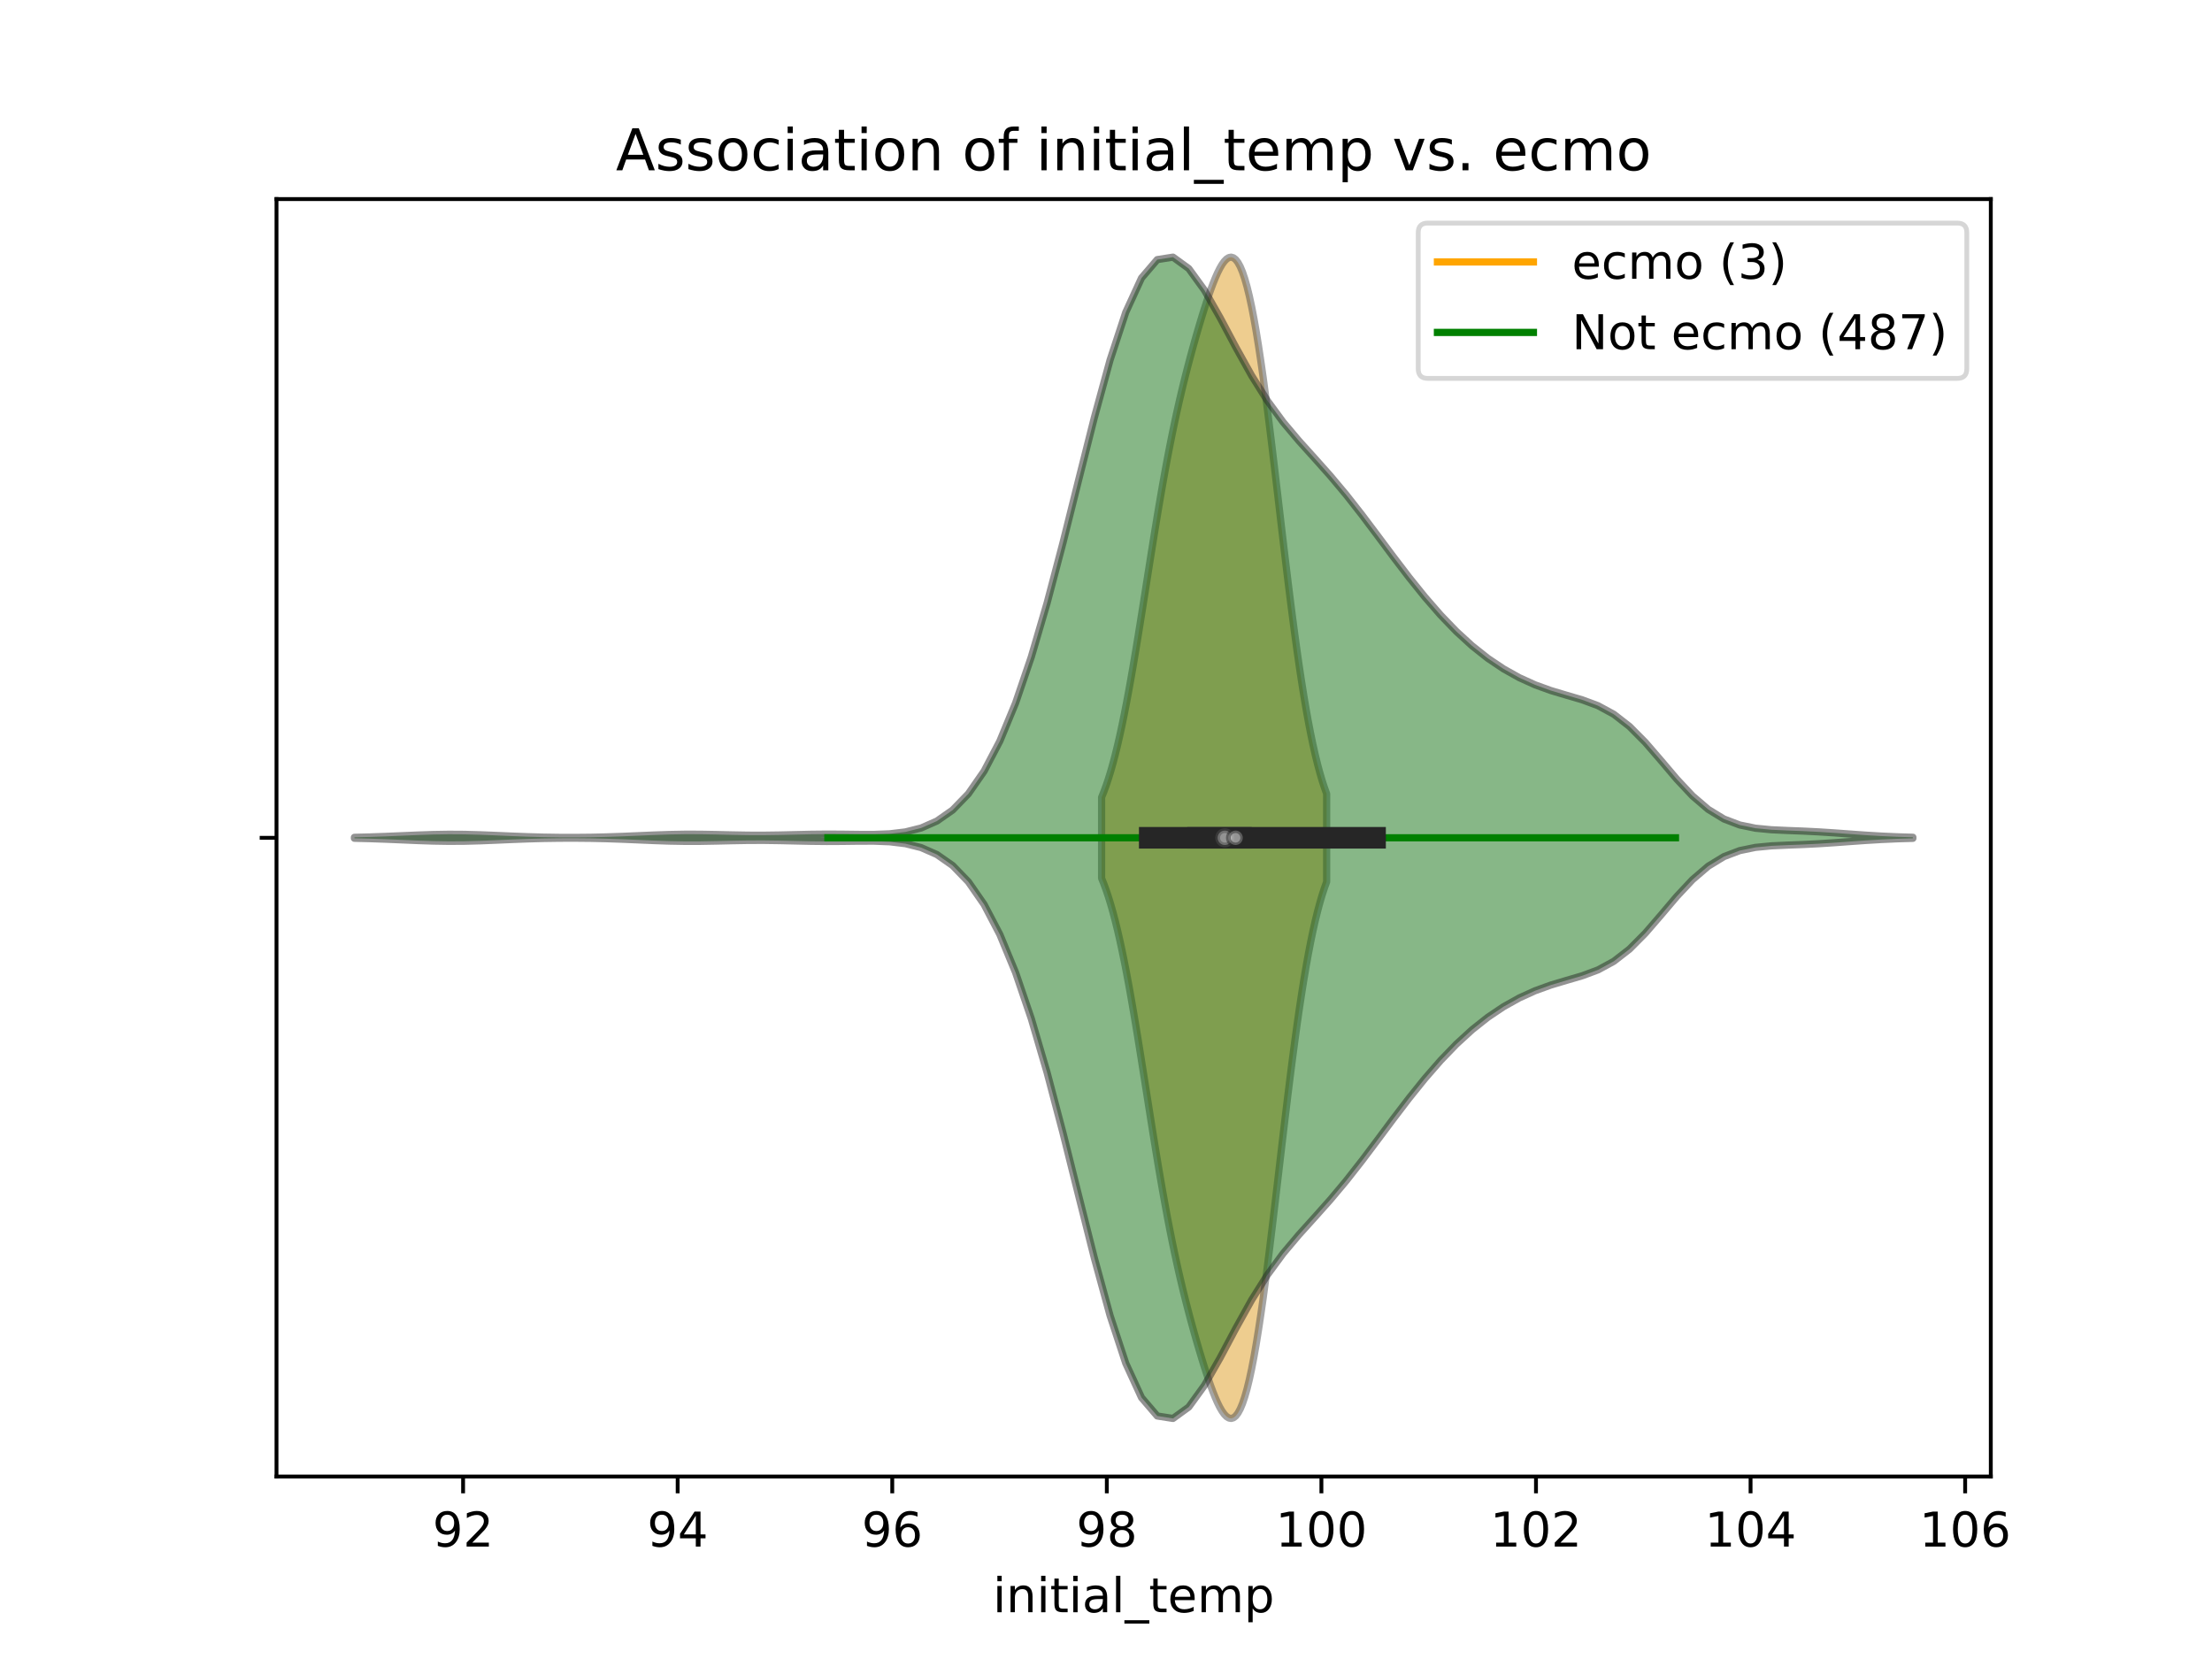 <?xml version="1.0" encoding="utf-8" standalone="no"?>
<!DOCTYPE svg PUBLIC "-//W3C//DTD SVG 1.1//EN"
  "http://www.w3.org/Graphics/SVG/1.1/DTD/svg11.dtd">
<!-- Created with matplotlib (https://matplotlib.org/) -->
<svg height="345.6pt" version="1.1" viewBox="0 0 460.8 345.6" width="460.8pt" xmlns="http://www.w3.org/2000/svg" xmlns:xlink="http://www.w3.org/1999/xlink">
 <defs>
  <style type="text/css">
*{stroke-linecap:butt;stroke-linejoin:round;}
  </style>
 </defs>
 <g id="figure_1">
  <g id="patch_1">
   <path d="M 0 345.6 
L 460.8 345.6 
L 460.8 0 
L 0 0 
z
" style="fill:#ffffff;"/>
  </g>
  <g id="axes_1">
   <g id="patch_2">
    <path d="M 57.6 307.584 
L 414.72 307.584 
L 414.72 41.472 
L 57.6 41.472 
z
" style="fill:#ffffff;"/>
   </g>
   <g id="PolyCollection_1">
    <defs>
     <path d="M 229.481 -162.639 
L 229.481 -179.505 
L 229.954 -180.675 
L 230.428 -181.964 
L 230.901 -183.375 
L 231.375 -184.912 
L 231.849 -186.579 
L 232.322 -188.377 
L 232.796 -190.306 
L 233.269 -192.365 
L 233.743 -194.552 
L 234.216 -196.864 
L 234.69 -199.293 
L 235.164 -201.833 
L 235.637 -204.475 
L 236.111 -207.21 
L 236.584 -210.025 
L 237.058 -212.907 
L 237.531 -215.844 
L 238.005 -218.821 
L 238.479 -221.823 
L 238.952 -224.835 
L 239.426 -227.842 
L 239.899 -230.83 
L 240.373 -233.786 
L 240.847 -236.696 
L 241.32 -239.55 
L 241.794 -242.337 
L 242.267 -245.05 
L 242.741 -247.682 
L 243.214 -250.228 
L 243.688 -252.686 
L 244.162 -255.056 
L 244.635 -257.337 
L 245.109 -259.534 
L 245.582 -261.649 
L 246.056 -263.687 
L 246.529 -265.655 
L 247.003 -267.557 
L 247.477 -269.4 
L 247.95 -271.19 
L 248.424 -272.932 
L 248.897 -274.628 
L 249.371 -276.283 
L 249.845 -277.896 
L 250.318 -279.466 
L 250.792 -280.991 
L 251.265 -282.465 
L 251.739 -283.882 
L 252.212 -285.231 
L 252.686 -286.501 
L 253.16 -287.68 
L 253.633 -288.752 
L 254.107 -289.702 
L 254.58 -290.514 
L 255.054 -291.17 
L 255.527 -291.653 
L 256.001 -291.945 
L 256.475 -292.032 
L 256.948 -291.897 
L 257.422 -291.528 
L 257.895 -290.912 
L 258.369 -290.041 
L 258.843 -288.907 
L 259.316 -287.507 
L 259.79 -285.84 
L 260.263 -283.906 
L 260.737 -281.711 
L 261.21 -279.264 
L 261.684 -276.573 
L 262.158 -273.655 
L 262.631 -270.523 
L 263.105 -267.198 
L 263.578 -263.699 
L 264.052 -260.049 
L 264.525 -256.272 
L 264.999 -252.392 
L 265.473 -248.436 
L 265.946 -244.428 
L 266.42 -240.394 
L 266.893 -236.359 
L 267.367 -232.348 
L 267.841 -228.384 
L 268.314 -224.488 
L 268.788 -220.681 
L 269.261 -216.98 
L 269.735 -213.403 
L 270.208 -209.962 
L 270.682 -206.67 
L 271.156 -203.537 
L 271.629 -200.569 
L 272.103 -197.773 
L 272.576 -195.15 
L 273.05 -192.703 
L 273.524 -190.431 
L 273.997 -188.33 
L 274.471 -186.399 
L 274.944 -184.631 
L 275.418 -183.02 
L 275.891 -181.559 
L 276.365 -180.241 
L 276.365 -161.903 
L 276.365 -161.903 
L 275.891 -160.585 
L 275.418 -159.124 
L 274.944 -157.513 
L 274.471 -155.745 
L 273.997 -153.814 
L 273.524 -151.713 
L 273.05 -149.441 
L 272.576 -146.994 
L 272.103 -144.371 
L 271.629 -141.575 
L 271.156 -138.607 
L 270.682 -135.474 
L 270.208 -132.182 
L 269.735 -128.741 
L 269.261 -125.164 
L 268.788 -121.463 
L 268.314 -117.656 
L 267.841 -113.76 
L 267.367 -109.796 
L 266.893 -105.785 
L 266.42 -101.75 
L 265.946 -97.716 
L 265.473 -93.708 
L 264.999 -89.752 
L 264.525 -85.872 
L 264.052 -82.095 
L 263.578 -78.445 
L 263.105 -74.946 
L 262.631 -71.621 
L 262.158 -68.489 
L 261.684 -65.571 
L 261.21 -62.88 
L 260.737 -60.433 
L 260.263 -58.238 
L 259.79 -56.304 
L 259.316 -54.637 
L 258.843 -53.237 
L 258.369 -52.103 
L 257.895 -51.232 
L 257.422 -50.616 
L 256.948 -50.247 
L 256.475 -50.112 
L 256.001 -50.199 
L 255.527 -50.491 
L 255.054 -50.974 
L 254.58 -51.63 
L 254.107 -52.442 
L 253.633 -53.392 
L 253.16 -54.464 
L 252.686 -55.643 
L 252.212 -56.913 
L 251.739 -58.262 
L 251.265 -59.679 
L 250.792 -61.153 
L 250.318 -62.678 
L 249.845 -64.248 
L 249.371 -65.861 
L 248.897 -67.516 
L 248.424 -69.212 
L 247.95 -70.954 
L 247.477 -72.744 
L 247.003 -74.587 
L 246.529 -76.489 
L 246.056 -78.457 
L 245.582 -80.495 
L 245.109 -82.61 
L 244.635 -84.807 
L 244.162 -87.088 
L 243.688 -89.458 
L 243.214 -91.916 
L 242.741 -94.462 
L 242.267 -97.094 
L 241.794 -99.807 
L 241.32 -102.594 
L 240.847 -105.448 
L 240.373 -108.358 
L 239.899 -111.314 
L 239.426 -114.302 
L 238.952 -117.309 
L 238.479 -120.321 
L 238.005 -123.323 
L 237.531 -126.3 
L 237.058 -129.237 
L 236.584 -132.119 
L 236.111 -134.934 
L 235.637 -137.669 
L 235.164 -140.311 
L 234.69 -142.851 
L 234.216 -145.28 
L 233.743 -147.592 
L 233.269 -149.779 
L 232.796 -151.838 
L 232.322 -153.767 
L 231.849 -155.565 
L 231.375 -157.232 
L 230.901 -158.769 
L 230.428 -160.18 
L 229.954 -161.469 
L 229.481 -162.639 
z
" id="mc257e9dd29" style="stroke:#4c4c4c;stroke-opacity:0.5;stroke-width:1.5;"/>
    </defs>
    <g clip-path="url(#p5e87da0c45)">
     <use style="fill:#df9c20;fill-opacity:0.5;stroke:#4c4c4c;stroke-opacity:0.5;stroke-width:1.5;" x="0" xlink:href="#mc257e9dd29" y="345.6"/>
    </g>
   </g>
   <g id="PolyCollection_2">
    <defs>
     <path d="M 73.833 -170.972 
L 73.833 -171.172 
L 77.112 -171.253 
L 80.391 -171.367 
L 83.671 -171.505 
L 86.95 -171.645 
L 90.229 -171.757 
L 93.509 -171.81 
L 96.788 -171.789 
L 100.067 -171.701 
L 103.347 -171.569 
L 106.626 -171.427 
L 109.905 -171.303 
L 113.185 -171.213 
L 116.464 -171.164 
L 119.743 -171.155 
L 123.023 -171.186 
L 126.302 -171.259 
L 129.581 -171.369 
L 132.861 -171.507 
L 136.14 -171.648 
L 139.42 -171.762 
L 142.699 -171.821 
L 145.978 -171.814 
L 149.258 -171.755 
L 152.537 -171.678 
L 155.816 -171.621 
L 159.096 -171.613 
L 162.375 -171.658 
L 165.654 -171.734 
L 168.934 -171.806 
L 172.213 -171.839 
L 175.492 -171.822 
L 178.772 -171.78 
L 182.051 -171.774 
L 185.33 -171.902 
L 188.61 -172.294 
L 191.889 -173.113 
L 195.168 -174.556 
L 198.448 -176.848 
L 201.727 -180.235 
L 205.006 -184.956 
L 208.286 -191.215 
L 211.565 -199.147 
L 214.844 -208.773 
L 218.124 -219.968 
L 221.403 -232.407 
L 224.682 -245.538 
L 227.962 -258.579 
L 231.241 -270.578 
L 234.52 -280.554 
L 237.8 -287.69 
L 241.079 -291.52 
L 244.358 -292.032 
L 247.638 -289.655 
L 250.917 -285.137 
L 254.196 -279.37 
L 257.476 -273.209 
L 260.755 -267.326 
L 264.034 -262.112 
L 267.314 -257.648 
L 270.593 -253.757 
L 273.872 -250.124 
L 277.152 -246.444 
L 280.431 -242.531 
L 283.71 -238.352 
L 286.99 -233.993 
L 290.269 -229.596 
L 293.548 -225.302 
L 296.828 -221.229 
L 300.107 -217.463 
L 303.386 -214.061 
L 306.666 -211.057 
L 309.945 -208.458 
L 313.224 -206.255 
L 316.504 -204.424 
L 319.783 -202.937 
L 323.062 -201.75 
L 326.342 -200.769 
L 329.621 -199.809 
L 332.9 -198.59 
L 336.18 -196.808 
L 339.459 -194.26 
L 342.739 -190.959 
L 346.018 -187.163 
L 349.297 -183.296 
L 352.577 -179.798 
L 355.856 -176.987 
L 359.135 -174.987 
L 362.415 -173.741 
L 365.694 -173.068 
L 368.973 -172.752 
L 372.253 -172.598 
L 375.532 -172.473 
L 378.811 -172.31 
L 382.091 -172.097 
L 385.37 -171.857 
L 388.649 -171.625 
L 391.929 -171.428 
L 395.208 -171.281 
L 398.487 -171.184 
L 398.487 -170.96 
L 398.487 -170.96 
L 395.208 -170.863 
L 391.929 -170.716 
L 388.649 -170.519 
L 385.37 -170.287 
L 382.091 -170.047 
L 378.811 -169.834 
L 375.532 -169.671 
L 372.253 -169.546 
L 368.973 -169.392 
L 365.694 -169.076 
L 362.415 -168.403 
L 359.135 -167.157 
L 355.856 -165.157 
L 352.577 -162.346 
L 349.297 -158.848 
L 346.018 -154.981 
L 342.739 -151.185 
L 339.459 -147.884 
L 336.18 -145.336 
L 332.9 -143.554 
L 329.621 -142.335 
L 326.342 -141.375 
L 323.062 -140.394 
L 319.783 -139.207 
L 316.504 -137.72 
L 313.224 -135.889 
L 309.945 -133.686 
L 306.666 -131.087 
L 303.386 -128.083 
L 300.107 -124.681 
L 296.828 -120.915 
L 293.548 -116.842 
L 290.269 -112.548 
L 286.99 -108.151 
L 283.71 -103.792 
L 280.431 -99.613 
L 277.152 -95.7 
L 273.872 -92.02 
L 270.593 -88.387 
L 267.314 -84.496 
L 264.034 -80.032 
L 260.755 -74.818 
L 257.476 -68.935 
L 254.196 -62.774 
L 250.917 -57.007 
L 247.638 -52.489 
L 244.358 -50.112 
L 241.079 -50.624 
L 237.8 -54.454 
L 234.52 -61.59 
L 231.241 -71.566 
L 227.962 -83.565 
L 224.682 -96.606 
L 221.403 -109.737 
L 218.124 -122.176 
L 214.844 -133.371 
L 211.565 -142.997 
L 208.286 -150.929 
L 205.006 -157.188 
L 201.727 -161.909 
L 198.448 -165.296 
L 195.168 -167.588 
L 191.889 -169.031 
L 188.61 -169.85 
L 185.33 -170.242 
L 182.051 -170.37 
L 178.772 -170.364 
L 175.492 -170.322 
L 172.213 -170.305 
L 168.934 -170.338 
L 165.654 -170.41 
L 162.375 -170.486 
L 159.096 -170.531 
L 155.816 -170.523 
L 152.537 -170.466 
L 149.258 -170.389 
L 145.978 -170.33 
L 142.699 -170.323 
L 139.42 -170.382 
L 136.14 -170.496 
L 132.861 -170.637 
L 129.581 -170.775 
L 126.302 -170.885 
L 123.023 -170.958 
L 119.743 -170.989 
L 116.464 -170.98 
L 113.185 -170.931 
L 109.905 -170.841 
L 106.626 -170.717 
L 103.347 -170.575 
L 100.067 -170.443 
L 96.788 -170.355 
L 93.509 -170.334 
L 90.229 -170.387 
L 86.95 -170.499 
L 83.671 -170.639 
L 80.391 -170.777 
L 77.112 -170.891 
L 73.833 -170.972 
z
" id="mb5db60d357" style="stroke:#262626;stroke-opacity:0.5;stroke-width:1.5;"/>
    </defs>
    <g clip-path="url(#p5e87da0c45)">
     <use style="fill:#107010;fill-opacity:0.5;stroke:#262626;stroke-opacity:0.5;stroke-width:1.5;" x="0" xlink:href="#mb5db60d357" y="345.6"/>
    </g>
   </g>
   <g id="matplotlib.axis_1">
    <g id="xtick_1">
     <g id="line2d_1">
      <defs>
       <path d="M 0 0 
L 0 3.5 
" id="md35d380ad1" style="stroke:#000000;stroke-width:0.8;"/>
      </defs>
      <g>
       <use style="stroke:#000000;stroke-width:0.8;" x="96.47" xlink:href="#md35d380ad1" y="307.584"/>
      </g>
     </g>
     <g id="text_1">
      <!-- 92 -->
      <defs>
       <path d="M 10.984 1.516 
L 10.984 10.5 
Q 14.703 8.734 18.5 7.812 
Q 22.312 6.891 25.984 6.891 
Q 35.75 6.891 40.891 13.453 
Q 46.047 20.016 46.781 33.406 
Q 43.953 29.203 39.594 26.953 
Q 35.25 24.703 29.984 24.703 
Q 19.047 24.703 12.672 31.312 
Q 6.297 37.938 6.297 49.422 
Q 6.297 60.641 12.938 67.422 
Q 19.578 74.219 30.609 74.219 
Q 43.266 74.219 49.922 64.516 
Q 56.594 54.828 56.594 36.375 
Q 56.594 19.141 48.406 8.859 
Q 40.234 -1.422 26.422 -1.422 
Q 22.703 -1.422 18.891 -0.688 
Q 15.094 0.047 10.984 1.516 
z
M 30.609 32.422 
Q 37.25 32.422 41.125 36.953 
Q 45.016 41.5 45.016 49.422 
Q 45.016 57.281 41.125 61.844 
Q 37.25 66.406 30.609 66.406 
Q 23.969 66.406 20.094 61.844 
Q 16.219 57.281 16.219 49.422 
Q 16.219 41.5 20.094 36.953 
Q 23.969 32.422 30.609 32.422 
z
" id="DejaVuSans-57"/>
       <path d="M 19.188 8.297 
L 53.609 8.297 
L 53.609 0 
L 7.328 0 
L 7.328 8.297 
Q 12.938 14.109 22.625 23.891 
Q 32.328 33.688 34.812 36.531 
Q 39.547 41.844 41.422 45.531 
Q 43.312 49.219 43.312 52.781 
Q 43.312 58.594 39.234 62.25 
Q 35.156 65.922 28.609 65.922 
Q 23.969 65.922 18.812 64.312 
Q 13.672 62.703 7.812 59.422 
L 7.812 69.391 
Q 13.766 71.781 18.938 73 
Q 24.125 74.219 28.422 74.219 
Q 39.75 74.219 46.484 68.547 
Q 53.219 62.891 53.219 53.422 
Q 53.219 48.922 51.531 44.891 
Q 49.859 40.875 45.406 35.406 
Q 44.188 33.984 37.641 27.219 
Q 31.109 20.453 19.188 8.297 
z
" id="DejaVuSans-50"/>
      </defs>
      <g transform="translate(90.108 322.182)scale(0.1 -0.1)">
       <use xlink:href="#DejaVuSans-57"/>
       <use x="63.623" xlink:href="#DejaVuSans-50"/>
      </g>
     </g>
    </g>
    <g id="xtick_2">
     <g id="line2d_2">
      <g>
       <use style="stroke:#000000;stroke-width:0.8;" x="141.171" xlink:href="#md35d380ad1" y="307.584"/>
      </g>
     </g>
     <g id="text_2">
      <!-- 94 -->
      <defs>
       <path d="M 37.797 64.312 
L 12.891 25.391 
L 37.797 25.391 
z
M 35.203 72.906 
L 47.609 72.906 
L 47.609 25.391 
L 58.016 25.391 
L 58.016 17.188 
L 47.609 17.188 
L 47.609 0 
L 37.797 0 
L 37.797 17.188 
L 4.891 17.188 
L 4.891 26.703 
z
" id="DejaVuSans-52"/>
      </defs>
      <g transform="translate(134.808 322.182)scale(0.1 -0.1)">
       <use xlink:href="#DejaVuSans-57"/>
       <use x="63.623" xlink:href="#DejaVuSans-52"/>
      </g>
     </g>
    </g>
    <g id="xtick_3">
     <g id="line2d_3">
      <g>
       <use style="stroke:#000000;stroke-width:0.8;" x="185.872" xlink:href="#md35d380ad1" y="307.584"/>
      </g>
     </g>
     <g id="text_3">
      <!-- 96 -->
      <defs>
       <path d="M 33.016 40.375 
Q 26.375 40.375 22.484 35.828 
Q 18.609 31.297 18.609 23.391 
Q 18.609 15.531 22.484 10.953 
Q 26.375 6.391 33.016 6.391 
Q 39.656 6.391 43.531 10.953 
Q 47.406 15.531 47.406 23.391 
Q 47.406 31.297 43.531 35.828 
Q 39.656 40.375 33.016 40.375 
z
M 52.594 71.297 
L 52.594 62.312 
Q 48.875 64.062 45.094 64.984 
Q 41.312 65.922 37.594 65.922 
Q 27.828 65.922 22.672 59.328 
Q 17.531 52.734 16.797 39.406 
Q 19.672 43.656 24.016 45.922 
Q 28.375 48.188 33.594 48.188 
Q 44.578 48.188 50.953 41.516 
Q 57.328 34.859 57.328 23.391 
Q 57.328 12.156 50.688 5.359 
Q 44.047 -1.422 33.016 -1.422 
Q 20.359 -1.422 13.672 8.266 
Q 6.984 17.969 6.984 36.375 
Q 6.984 53.656 15.188 63.938 
Q 23.391 74.219 37.203 74.219 
Q 40.922 74.219 44.703 73.484 
Q 48.484 72.75 52.594 71.297 
z
" id="DejaVuSans-54"/>
      </defs>
      <g transform="translate(179.509 322.182)scale(0.1 -0.1)">
       <use xlink:href="#DejaVuSans-57"/>
       <use x="63.623" xlink:href="#DejaVuSans-54"/>
      </g>
     </g>
    </g>
    <g id="xtick_4">
     <g id="line2d_4">
      <g>
       <use style="stroke:#000000;stroke-width:0.8;" x="230.572" xlink:href="#md35d380ad1" y="307.584"/>
      </g>
     </g>
     <g id="text_4">
      <!-- 98 -->
      <defs>
       <path d="M 31.781 34.625 
Q 24.75 34.625 20.719 30.859 
Q 16.703 27.094 16.703 20.516 
Q 16.703 13.922 20.719 10.156 
Q 24.75 6.391 31.781 6.391 
Q 38.812 6.391 42.859 10.172 
Q 46.922 13.969 46.922 20.516 
Q 46.922 27.094 42.891 30.859 
Q 38.875 34.625 31.781 34.625 
z
M 21.922 38.812 
Q 15.578 40.375 12.031 44.719 
Q 8.5 49.078 8.5 55.328 
Q 8.5 64.062 14.719 69.141 
Q 20.953 74.219 31.781 74.219 
Q 42.672 74.219 48.875 69.141 
Q 55.078 64.062 55.078 55.328 
Q 55.078 49.078 51.531 44.719 
Q 48 40.375 41.703 38.812 
Q 48.828 37.156 52.797 32.312 
Q 56.781 27.484 56.781 20.516 
Q 56.781 9.906 50.312 4.234 
Q 43.844 -1.422 31.781 -1.422 
Q 19.734 -1.422 13.25 4.234 
Q 6.781 9.906 6.781 20.516 
Q 6.781 27.484 10.781 32.312 
Q 14.797 37.156 21.922 38.812 
z
M 18.312 54.391 
Q 18.312 48.734 21.844 45.562 
Q 25.391 42.391 31.781 42.391 
Q 38.141 42.391 41.719 45.562 
Q 45.312 48.734 45.312 54.391 
Q 45.312 60.062 41.719 63.234 
Q 38.141 66.406 31.781 66.406 
Q 25.391 66.406 21.844 63.234 
Q 18.312 60.062 18.312 54.391 
z
" id="DejaVuSans-56"/>
      </defs>
      <g transform="translate(224.21 322.182)scale(0.1 -0.1)">
       <use xlink:href="#DejaVuSans-57"/>
       <use x="63.623" xlink:href="#DejaVuSans-56"/>
      </g>
     </g>
    </g>
    <g id="xtick_5">
     <g id="line2d_5">
      <g>
       <use style="stroke:#000000;stroke-width:0.8;" x="275.273" xlink:href="#md35d380ad1" y="307.584"/>
      </g>
     </g>
     <g id="text_5">
      <!-- 100 -->
      <defs>
       <path d="M 12.406 8.297 
L 28.516 8.297 
L 28.516 63.922 
L 10.984 60.406 
L 10.984 69.391 
L 28.422 72.906 
L 38.281 72.906 
L 38.281 8.297 
L 54.391 8.297 
L 54.391 0 
L 12.406 0 
z
" id="DejaVuSans-49"/>
       <path d="M 31.781 66.406 
Q 24.172 66.406 20.328 58.906 
Q 16.5 51.422 16.5 36.375 
Q 16.5 21.391 20.328 13.891 
Q 24.172 6.391 31.781 6.391 
Q 39.453 6.391 43.281 13.891 
Q 47.125 21.391 47.125 36.375 
Q 47.125 51.422 43.281 58.906 
Q 39.453 66.406 31.781 66.406 
z
M 31.781 74.219 
Q 44.047 74.219 50.516 64.516 
Q 56.984 54.828 56.984 36.375 
Q 56.984 17.969 50.516 8.266 
Q 44.047 -1.422 31.781 -1.422 
Q 19.531 -1.422 13.062 8.266 
Q 6.594 17.969 6.594 36.375 
Q 6.594 54.828 13.062 64.516 
Q 19.531 74.219 31.781 74.219 
z
" id="DejaVuSans-48"/>
      </defs>
      <g transform="translate(265.729 322.182)scale(0.1 -0.1)">
       <use xlink:href="#DejaVuSans-49"/>
       <use x="63.623" xlink:href="#DejaVuSans-48"/>
       <use x="127.246" xlink:href="#DejaVuSans-48"/>
      </g>
     </g>
    </g>
    <g id="xtick_6">
     <g id="line2d_6">
      <g>
       <use style="stroke:#000000;stroke-width:0.8;" x="319.974" xlink:href="#md35d380ad1" y="307.584"/>
      </g>
     </g>
     <g id="text_6">
      <!-- 102 -->
      <g transform="translate(310.43 322.182)scale(0.1 -0.1)">
       <use xlink:href="#DejaVuSans-49"/>
       <use x="63.623" xlink:href="#DejaVuSans-48"/>
       <use x="127.246" xlink:href="#DejaVuSans-50"/>
      </g>
     </g>
    </g>
    <g id="xtick_7">
     <g id="line2d_7">
      <g>
       <use style="stroke:#000000;stroke-width:0.8;" x="364.675" xlink:href="#md35d380ad1" y="307.584"/>
      </g>
     </g>
     <g id="text_7">
      <!-- 104 -->
      <g transform="translate(355.131 322.182)scale(0.1 -0.1)">
       <use xlink:href="#DejaVuSans-49"/>
       <use x="63.623" xlink:href="#DejaVuSans-48"/>
       <use x="127.246" xlink:href="#DejaVuSans-52"/>
      </g>
     </g>
    </g>
    <g id="xtick_8">
     <g id="line2d_8">
      <g>
       <use style="stroke:#000000;stroke-width:0.8;" x="409.376" xlink:href="#md35d380ad1" y="307.584"/>
      </g>
     </g>
     <g id="text_8">
      <!-- 106 -->
      <g transform="translate(399.832 322.182)scale(0.1 -0.1)">
       <use xlink:href="#DejaVuSans-49"/>
       <use x="63.623" xlink:href="#DejaVuSans-48"/>
       <use x="127.246" xlink:href="#DejaVuSans-54"/>
      </g>
     </g>
    </g>
    <g id="text_9">
     <!-- initial_temp -->
     <defs>
      <path d="M 9.422 54.688 
L 18.406 54.688 
L 18.406 0 
L 9.422 0 
z
M 9.422 75.984 
L 18.406 75.984 
L 18.406 64.594 
L 9.422 64.594 
z
" id="DejaVuSans-105"/>
      <path d="M 54.891 33.016 
L 54.891 0 
L 45.906 0 
L 45.906 32.719 
Q 45.906 40.484 42.875 44.328 
Q 39.844 48.188 33.797 48.188 
Q 26.516 48.188 22.312 43.547 
Q 18.109 38.922 18.109 30.906 
L 18.109 0 
L 9.078 0 
L 9.078 54.688 
L 18.109 54.688 
L 18.109 46.188 
Q 21.344 51.125 25.703 53.562 
Q 30.078 56 35.797 56 
Q 45.219 56 50.047 50.172 
Q 54.891 44.344 54.891 33.016 
z
" id="DejaVuSans-110"/>
      <path d="M 18.312 70.219 
L 18.312 54.688 
L 36.812 54.688 
L 36.812 47.703 
L 18.312 47.703 
L 18.312 18.016 
Q 18.312 11.328 20.141 9.422 
Q 21.969 7.516 27.594 7.516 
L 36.812 7.516 
L 36.812 0 
L 27.594 0 
Q 17.188 0 13.234 3.875 
Q 9.281 7.766 9.281 18.016 
L 9.281 47.703 
L 2.688 47.703 
L 2.688 54.688 
L 9.281 54.688 
L 9.281 70.219 
z
" id="DejaVuSans-116"/>
      <path d="M 34.281 27.484 
Q 23.391 27.484 19.188 25 
Q 14.984 22.516 14.984 16.5 
Q 14.984 11.719 18.141 8.906 
Q 21.297 6.109 26.703 6.109 
Q 34.188 6.109 38.703 11.406 
Q 43.219 16.703 43.219 25.484 
L 43.219 27.484 
z
M 52.203 31.203 
L 52.203 0 
L 43.219 0 
L 43.219 8.297 
Q 40.141 3.328 35.547 0.953 
Q 30.953 -1.422 24.312 -1.422 
Q 15.922 -1.422 10.953 3.297 
Q 6 8.016 6 15.922 
Q 6 25.141 12.172 29.828 
Q 18.359 34.516 30.609 34.516 
L 43.219 34.516 
L 43.219 35.406 
Q 43.219 41.609 39.141 45 
Q 35.062 48.391 27.688 48.391 
Q 23 48.391 18.547 47.266 
Q 14.109 46.141 10.016 43.891 
L 10.016 52.203 
Q 14.938 54.109 19.578 55.047 
Q 24.219 56 28.609 56 
Q 40.484 56 46.344 49.844 
Q 52.203 43.703 52.203 31.203 
z
" id="DejaVuSans-97"/>
      <path d="M 9.422 75.984 
L 18.406 75.984 
L 18.406 0 
L 9.422 0 
z
" id="DejaVuSans-108"/>
      <path d="M 50.984 -16.609 
L 50.984 -23.578 
L -0.984 -23.578 
L -0.984 -16.609 
z
" id="DejaVuSans-95"/>
      <path d="M 56.203 29.594 
L 56.203 25.203 
L 14.891 25.203 
Q 15.484 15.922 20.484 11.062 
Q 25.484 6.203 34.422 6.203 
Q 39.594 6.203 44.453 7.469 
Q 49.312 8.734 54.109 11.281 
L 54.109 2.781 
Q 49.266 0.734 44.188 -0.344 
Q 39.109 -1.422 33.891 -1.422 
Q 20.797 -1.422 13.156 6.188 
Q 5.516 13.812 5.516 26.812 
Q 5.516 40.234 12.766 48.109 
Q 20.016 56 32.328 56 
Q 43.359 56 49.781 48.891 
Q 56.203 41.797 56.203 29.594 
z
M 47.219 32.234 
Q 47.125 39.594 43.094 43.984 
Q 39.062 48.391 32.422 48.391 
Q 24.906 48.391 20.391 44.141 
Q 15.875 39.891 15.188 32.172 
z
" id="DejaVuSans-101"/>
      <path d="M 52 44.188 
Q 55.375 50.25 60.062 53.125 
Q 64.75 56 71.094 56 
Q 79.641 56 84.281 50.016 
Q 88.922 44.047 88.922 33.016 
L 88.922 0 
L 79.891 0 
L 79.891 32.719 
Q 79.891 40.578 77.094 44.375 
Q 74.312 48.188 68.609 48.188 
Q 61.625 48.188 57.562 43.547 
Q 53.516 38.922 53.516 30.906 
L 53.516 0 
L 44.484 0 
L 44.484 32.719 
Q 44.484 40.625 41.703 44.406 
Q 38.922 48.188 33.109 48.188 
Q 26.219 48.188 22.156 43.531 
Q 18.109 38.875 18.109 30.906 
L 18.109 0 
L 9.078 0 
L 9.078 54.688 
L 18.109 54.688 
L 18.109 46.188 
Q 21.188 51.219 25.484 53.609 
Q 29.781 56 35.688 56 
Q 41.656 56 45.828 52.969 
Q 50 49.953 52 44.188 
z
" id="DejaVuSans-109"/>
      <path d="M 18.109 8.203 
L 18.109 -20.797 
L 9.078 -20.797 
L 9.078 54.688 
L 18.109 54.688 
L 18.109 46.391 
Q 20.953 51.266 25.266 53.625 
Q 29.594 56 35.594 56 
Q 45.562 56 51.781 48.094 
Q 58.016 40.188 58.016 27.297 
Q 58.016 14.406 51.781 6.484 
Q 45.562 -1.422 35.594 -1.422 
Q 29.594 -1.422 25.266 0.953 
Q 20.953 3.328 18.109 8.203 
z
M 48.688 27.297 
Q 48.688 37.203 44.609 42.844 
Q 40.531 48.484 33.406 48.484 
Q 26.266 48.484 22.188 42.844 
Q 18.109 37.203 18.109 27.297 
Q 18.109 17.391 22.188 11.75 
Q 26.266 6.109 33.406 6.109 
Q 40.531 6.109 44.609 11.75 
Q 48.688 17.391 48.688 27.297 
z
" id="DejaVuSans-112"/>
     </defs>
     <g transform="translate(206.83 335.861)scale(0.1 -0.1)">
      <use xlink:href="#DejaVuSans-105"/>
      <use x="27.783" xlink:href="#DejaVuSans-110"/>
      <use x="91.162" xlink:href="#DejaVuSans-105"/>
      <use x="118.945" xlink:href="#DejaVuSans-116"/>
      <use x="158.154" xlink:href="#DejaVuSans-105"/>
      <use x="185.938" xlink:href="#DejaVuSans-97"/>
      <use x="247.217" xlink:href="#DejaVuSans-108"/>
      <use x="275" xlink:href="#DejaVuSans-95"/>
      <use x="325" xlink:href="#DejaVuSans-116"/>
      <use x="364.209" xlink:href="#DejaVuSans-101"/>
      <use x="425.732" xlink:href="#DejaVuSans-109"/>
      <use x="523.145" xlink:href="#DejaVuSans-112"/>
     </g>
    </g>
   </g>
   <g id="matplotlib.axis_2">
    <g id="ytick_1">
     <g id="line2d_9">
      <defs>
       <path d="M 0 0 
L -3.5 0 
" id="mbfa2b82232" style="stroke:#000000;stroke-width:0.8;"/>
      </defs>
      <g>
       <use style="stroke:#000000;stroke-width:0.8;" x="57.6" xlink:href="#mbfa2b82232" y="174.528"/>
      </g>
     </g>
    </g>
   </g>
   <g id="line2d_10">
    <path clip-path="url(#p5e87da0c45)" d="M 243.983 174.528 
L 261.863 174.528 
" style="fill:none;stroke:#ffa500;stroke-linecap:square;stroke-width:1.5;"/>
   </g>
   <g id="line2d_11">
    <path clip-path="url(#p5e87da0c45)" d="M 249.57 174.528 
L 258.51 174.528 
" style="fill:none;stroke:#4c4c4c;stroke-linecap:square;stroke-width:4.5;"/>
   </g>
   <g id="line2d_12">
    <path clip-path="url(#p5e87da0c45)" d="M 172.461 174.528 
L 349.03 174.528 
" style="fill:none;stroke:#008000;stroke-linecap:square;stroke-width:1.5;"/>
   </g>
   <g id="line2d_13">
    <path clip-path="url(#p5e87da0c45)" d="M 239.513 174.528 
L 286.448 174.528 
" style="fill:none;stroke:#262626;stroke-linecap:square;stroke-width:4.5;"/>
   </g>
   <g id="patch_3">
    <path d="M 57.6 307.584 
L 57.6 41.472 
" style="fill:none;stroke:#000000;stroke-linecap:square;stroke-linejoin:miter;stroke-width:0.8;"/>
   </g>
   <g id="patch_4">
    <path d="M 414.72 307.584 
L 414.72 41.472 
" style="fill:none;stroke:#000000;stroke-linecap:square;stroke-linejoin:miter;stroke-width:0.8;"/>
   </g>
   <g id="patch_5">
    <path d="M 57.6 307.584 
L 414.72 307.584 
" style="fill:none;stroke:#000000;stroke-linecap:square;stroke-linejoin:miter;stroke-width:0.8;"/>
   </g>
   <g id="patch_6">
    <path d="M 57.6 41.472 
L 414.72 41.472 
" style="fill:none;stroke:#000000;stroke-linecap:square;stroke-linejoin:miter;stroke-width:0.8;"/>
   </g>
   <g id="PathCollection_1">
    <defs>
     <path d="M 0 1.5 
C 0.398 1.5 0.779 1.342 1.061 1.061 
C 1.342 0.779 1.5 0.398 1.5 0 
C 1.5 -0.398 1.342 -0.779 1.061 -1.061 
C 0.779 -1.342 0.398 -1.5 0 -1.5 
C -0.398 -1.5 -0.779 -1.342 -1.061 -1.061 
C -1.342 -0.779 -1.5 -0.398 -1.5 0 
C -1.5 0.398 -1.342 0.779 -1.061 1.061 
C -0.779 1.342 -0.398 1.5 0 1.5 
z
" id="m1de4485c61" style="stroke:#4c4c4c;stroke-opacity:0.5;"/>
    </defs>
    <g clip-path="url(#p5e87da0c45)">
     <use style="fill:#ffffff;fill-opacity:0.5;stroke:#4c4c4c;stroke-opacity:0.5;" x="255.158" xlink:href="#m1de4485c61" y="174.528"/>
    </g>
   </g>
   <g id="PathCollection_2">
    <defs>
     <path d="M 0 1.5 
C 0.398 1.5 0.779 1.342 1.061 1.061 
C 1.342 0.779 1.5 0.398 1.5 0 
C 1.5 -0.398 1.342 -0.779 1.061 -1.061 
C 0.779 -1.342 0.398 -1.5 0 -1.5 
C -0.398 -1.5 -0.779 -1.342 -1.061 -1.061 
C -1.342 -0.779 -1.5 -0.398 -1.5 0 
C -1.5 0.398 -1.342 0.779 -1.061 1.061 
C -0.779 1.342 -0.398 1.5 0 1.5 
z
" id="m88d25d6cff" style="stroke:#262626;stroke-opacity:0.5;"/>
    </defs>
    <g clip-path="url(#p5e87da0c45)">
     <use style="fill:#ffffff;fill-opacity:0.5;stroke:#262626;stroke-opacity:0.5;" x="257.393" xlink:href="#m88d25d6cff" y="174.528"/>
    </g>
   </g>
   <g id="text_10">
    <!-- Association of initial_temp vs. ecmo -->
    <defs>
     <path d="M 34.188 63.188 
L 20.797 26.906 
L 47.609 26.906 
z
M 28.609 72.906 
L 39.797 72.906 
L 67.578 0 
L 57.328 0 
L 50.688 18.703 
L 17.828 18.703 
L 11.188 0 
L 0.781 0 
z
" id="DejaVuSans-65"/>
     <path d="M 44.281 53.078 
L 44.281 44.578 
Q 40.484 46.531 36.375 47.5 
Q 32.281 48.484 27.875 48.484 
Q 21.188 48.484 17.844 46.438 
Q 14.5 44.391 14.5 40.281 
Q 14.5 37.156 16.891 35.375 
Q 19.281 33.594 26.516 31.984 
L 29.594 31.297 
Q 39.156 29.25 43.188 25.516 
Q 47.219 21.781 47.219 15.094 
Q 47.219 7.469 41.188 3.016 
Q 35.156 -1.422 24.609 -1.422 
Q 20.219 -1.422 15.453 -0.562 
Q 10.688 0.297 5.422 2 
L 5.422 11.281 
Q 10.406 8.688 15.234 7.391 
Q 20.062 6.109 24.812 6.109 
Q 31.156 6.109 34.562 8.281 
Q 37.984 10.453 37.984 14.406 
Q 37.984 18.062 35.516 20.016 
Q 33.062 21.969 24.703 23.781 
L 21.578 24.516 
Q 13.234 26.266 9.516 29.906 
Q 5.812 33.547 5.812 39.891 
Q 5.812 47.609 11.281 51.797 
Q 16.75 56 26.812 56 
Q 31.781 56 36.172 55.266 
Q 40.578 54.547 44.281 53.078 
z
" id="DejaVuSans-115"/>
     <path d="M 30.609 48.391 
Q 23.391 48.391 19.188 42.75 
Q 14.984 37.109 14.984 27.297 
Q 14.984 17.484 19.156 11.844 
Q 23.344 6.203 30.609 6.203 
Q 37.797 6.203 41.984 11.859 
Q 46.188 17.531 46.188 27.297 
Q 46.188 37.016 41.984 42.703 
Q 37.797 48.391 30.609 48.391 
z
M 30.609 56 
Q 42.328 56 49.016 48.375 
Q 55.719 40.766 55.719 27.297 
Q 55.719 13.875 49.016 6.219 
Q 42.328 -1.422 30.609 -1.422 
Q 18.844 -1.422 12.172 6.219 
Q 5.516 13.875 5.516 27.297 
Q 5.516 40.766 12.172 48.375 
Q 18.844 56 30.609 56 
z
" id="DejaVuSans-111"/>
     <path d="M 48.781 52.594 
L 48.781 44.188 
Q 44.969 46.297 41.141 47.344 
Q 37.312 48.391 33.406 48.391 
Q 24.656 48.391 19.812 42.844 
Q 14.984 37.312 14.984 27.297 
Q 14.984 17.281 19.812 11.734 
Q 24.656 6.203 33.406 6.203 
Q 37.312 6.203 41.141 7.25 
Q 44.969 8.297 48.781 10.406 
L 48.781 2.094 
Q 45.016 0.344 40.984 -0.531 
Q 36.969 -1.422 32.422 -1.422 
Q 20.062 -1.422 12.781 6.344 
Q 5.516 14.109 5.516 27.297 
Q 5.516 40.672 12.859 48.328 
Q 20.219 56 33.016 56 
Q 37.156 56 41.109 55.141 
Q 45.062 54.297 48.781 52.594 
z
" id="DejaVuSans-99"/>
     <path id="DejaVuSans-32"/>
     <path d="M 37.109 75.984 
L 37.109 68.5 
L 28.516 68.5 
Q 23.688 68.5 21.797 66.547 
Q 19.922 64.594 19.922 59.516 
L 19.922 54.688 
L 34.719 54.688 
L 34.719 47.703 
L 19.922 47.703 
L 19.922 0 
L 10.891 0 
L 10.891 47.703 
L 2.297 47.703 
L 2.297 54.688 
L 10.891 54.688 
L 10.891 58.5 
Q 10.891 67.625 15.141 71.797 
Q 19.391 75.984 28.609 75.984 
z
" id="DejaVuSans-102"/>
     <path d="M 2.984 54.688 
L 12.5 54.688 
L 29.594 8.797 
L 46.688 54.688 
L 56.203 54.688 
L 35.688 0 
L 23.484 0 
z
" id="DejaVuSans-118"/>
     <path d="M 10.688 12.406 
L 21 12.406 
L 21 0 
L 10.688 0 
z
" id="DejaVuSans-46"/>
    </defs>
    <g transform="translate(128.3 35.472)scale(0.12 -0.12)">
     <use xlink:href="#DejaVuSans-65"/>
     <use x="68.408" xlink:href="#DejaVuSans-115"/>
     <use x="120.508" xlink:href="#DejaVuSans-115"/>
     <use x="172.607" xlink:href="#DejaVuSans-111"/>
     <use x="233.789" xlink:href="#DejaVuSans-99"/>
     <use x="288.77" xlink:href="#DejaVuSans-105"/>
     <use x="316.553" xlink:href="#DejaVuSans-97"/>
     <use x="377.832" xlink:href="#DejaVuSans-116"/>
     <use x="417.041" xlink:href="#DejaVuSans-105"/>
     <use x="444.824" xlink:href="#DejaVuSans-111"/>
     <use x="506.006" xlink:href="#DejaVuSans-110"/>
     <use x="569.385" xlink:href="#DejaVuSans-32"/>
     <use x="601.172" xlink:href="#DejaVuSans-111"/>
     <use x="662.354" xlink:href="#DejaVuSans-102"/>
     <use x="697.559" xlink:href="#DejaVuSans-32"/>
     <use x="729.346" xlink:href="#DejaVuSans-105"/>
     <use x="757.129" xlink:href="#DejaVuSans-110"/>
     <use x="820.508" xlink:href="#DejaVuSans-105"/>
     <use x="848.291" xlink:href="#DejaVuSans-116"/>
     <use x="887.5" xlink:href="#DejaVuSans-105"/>
     <use x="915.283" xlink:href="#DejaVuSans-97"/>
     <use x="976.562" xlink:href="#DejaVuSans-108"/>
     <use x="1004.346" xlink:href="#DejaVuSans-95"/>
     <use x="1054.346" xlink:href="#DejaVuSans-116"/>
     <use x="1093.555" xlink:href="#DejaVuSans-101"/>
     <use x="1155.078" xlink:href="#DejaVuSans-109"/>
     <use x="1252.49" xlink:href="#DejaVuSans-112"/>
     <use x="1315.967" xlink:href="#DejaVuSans-32"/>
     <use x="1347.754" xlink:href="#DejaVuSans-118"/>
     <use x="1406.934" xlink:href="#DejaVuSans-115"/>
     <use x="1459.033" xlink:href="#DejaVuSans-46"/>
     <use x="1490.82" xlink:href="#DejaVuSans-32"/>
     <use x="1522.607" xlink:href="#DejaVuSans-101"/>
     <use x="1584.131" xlink:href="#DejaVuSans-99"/>
     <use x="1639.111" xlink:href="#DejaVuSans-109"/>
     <use x="1736.523" xlink:href="#DejaVuSans-111"/>
    </g>
   </g>
   <g id="legend_1">
    <g id="patch_7">
     <path d="M 297.442 78.828 
L 407.72 78.828 
Q 409.72 78.828 409.72 76.828 
L 409.72 48.472 
Q 409.72 46.472 407.72 46.472 
L 297.442 46.472 
Q 295.442 46.472 295.442 48.472 
L 295.442 76.828 
Q 295.442 78.828 297.442 78.828 
z
" style="fill:#ffffff;opacity:0.8;stroke:#cccccc;stroke-linejoin:miter;"/>
    </g>
    <g id="line2d_14">
     <path d="M 299.442 54.57 
L 319.442 54.57 
" style="fill:none;stroke:#ffa500;stroke-linecap:square;stroke-width:1.5;"/>
    </g>
    <g id="line2d_15"/>
    <g id="text_11">
     <!-- ecmo (3) -->
     <defs>
      <path d="M 31 75.875 
Q 24.469 64.656 21.281 53.656 
Q 18.109 42.672 18.109 31.391 
Q 18.109 20.125 21.312 9.062 
Q 24.516 -2 31 -13.188 
L 23.188 -13.188 
Q 15.875 -1.703 12.234 9.375 
Q 8.594 20.453 8.594 31.391 
Q 8.594 42.281 12.203 53.312 
Q 15.828 64.359 23.188 75.875 
z
" id="DejaVuSans-40"/>
      <path d="M 40.578 39.312 
Q 47.656 37.797 51.625 33 
Q 55.609 28.219 55.609 21.188 
Q 55.609 10.406 48.188 4.484 
Q 40.766 -1.422 27.094 -1.422 
Q 22.516 -1.422 17.656 -0.516 
Q 12.797 0.391 7.625 2.203 
L 7.625 11.719 
Q 11.719 9.328 16.594 8.109 
Q 21.484 6.891 26.812 6.891 
Q 36.078 6.891 40.938 10.547 
Q 45.797 14.203 45.797 21.188 
Q 45.797 27.641 41.281 31.266 
Q 36.766 34.906 28.719 34.906 
L 20.219 34.906 
L 20.219 43.016 
L 29.109 43.016 
Q 36.375 43.016 40.234 45.922 
Q 44.094 48.828 44.094 54.297 
Q 44.094 59.906 40.109 62.906 
Q 36.141 65.922 28.719 65.922 
Q 24.656 65.922 20.016 65.031 
Q 15.375 64.156 9.812 62.312 
L 9.812 71.094 
Q 15.438 72.656 20.344 73.438 
Q 25.25 74.219 29.594 74.219 
Q 40.828 74.219 47.359 69.109 
Q 53.906 64.016 53.906 55.328 
Q 53.906 49.266 50.438 45.094 
Q 46.969 40.922 40.578 39.312 
z
" id="DejaVuSans-51"/>
      <path d="M 8.016 75.875 
L 15.828 75.875 
Q 23.141 64.359 26.781 53.312 
Q 30.422 42.281 30.422 31.391 
Q 30.422 20.453 26.781 9.375 
Q 23.141 -1.703 15.828 -13.188 
L 8.016 -13.188 
Q 14.5 -2 17.703 9.062 
Q 20.906 20.125 20.906 31.391 
Q 20.906 42.672 17.703 53.656 
Q 14.5 64.656 8.016 75.875 
z
" id="DejaVuSans-41"/>
     </defs>
     <g transform="translate(327.442 58.07)scale(0.1 -0.1)">
      <use xlink:href="#DejaVuSans-101"/>
      <use x="61.523" xlink:href="#DejaVuSans-99"/>
      <use x="116.504" xlink:href="#DejaVuSans-109"/>
      <use x="213.916" xlink:href="#DejaVuSans-111"/>
      <use x="275.098" xlink:href="#DejaVuSans-32"/>
      <use x="306.885" xlink:href="#DejaVuSans-40"/>
      <use x="345.898" xlink:href="#DejaVuSans-51"/>
      <use x="409.521" xlink:href="#DejaVuSans-41"/>
     </g>
    </g>
    <g id="line2d_16">
     <path d="M 299.442 69.249 
L 319.442 69.249 
" style="fill:none;stroke:#008000;stroke-linecap:square;stroke-width:1.5;"/>
    </g>
    <g id="line2d_17"/>
    <g id="text_12">
     <!-- Not ecmo (487) -->
     <defs>
      <path d="M 9.812 72.906 
L 23.094 72.906 
L 55.422 11.922 
L 55.422 72.906 
L 64.984 72.906 
L 64.984 0 
L 51.703 0 
L 19.391 60.984 
L 19.391 0 
L 9.812 0 
z
" id="DejaVuSans-78"/>
      <path d="M 8.203 72.906 
L 55.078 72.906 
L 55.078 68.703 
L 28.609 0 
L 18.312 0 
L 43.219 64.594 
L 8.203 64.594 
z
" id="DejaVuSans-55"/>
     </defs>
     <g transform="translate(327.442 72.749)scale(0.1 -0.1)">
      <use xlink:href="#DejaVuSans-78"/>
      <use x="74.805" xlink:href="#DejaVuSans-111"/>
      <use x="135.986" xlink:href="#DejaVuSans-116"/>
      <use x="175.195" xlink:href="#DejaVuSans-32"/>
      <use x="206.982" xlink:href="#DejaVuSans-101"/>
      <use x="268.506" xlink:href="#DejaVuSans-99"/>
      <use x="323.486" xlink:href="#DejaVuSans-109"/>
      <use x="420.898" xlink:href="#DejaVuSans-111"/>
      <use x="482.08" xlink:href="#DejaVuSans-32"/>
      <use x="513.867" xlink:href="#DejaVuSans-40"/>
      <use x="552.881" xlink:href="#DejaVuSans-52"/>
      <use x="616.504" xlink:href="#DejaVuSans-56"/>
      <use x="680.127" xlink:href="#DejaVuSans-55"/>
      <use x="743.75" xlink:href="#DejaVuSans-41"/>
     </g>
    </g>
   </g>
  </g>
 </g>
 <defs>
  <clipPath id="p5e87da0c45">
   <rect height="266.112" width="357.12" x="57.6" y="41.472"/>
  </clipPath>
 </defs>
</svg>
